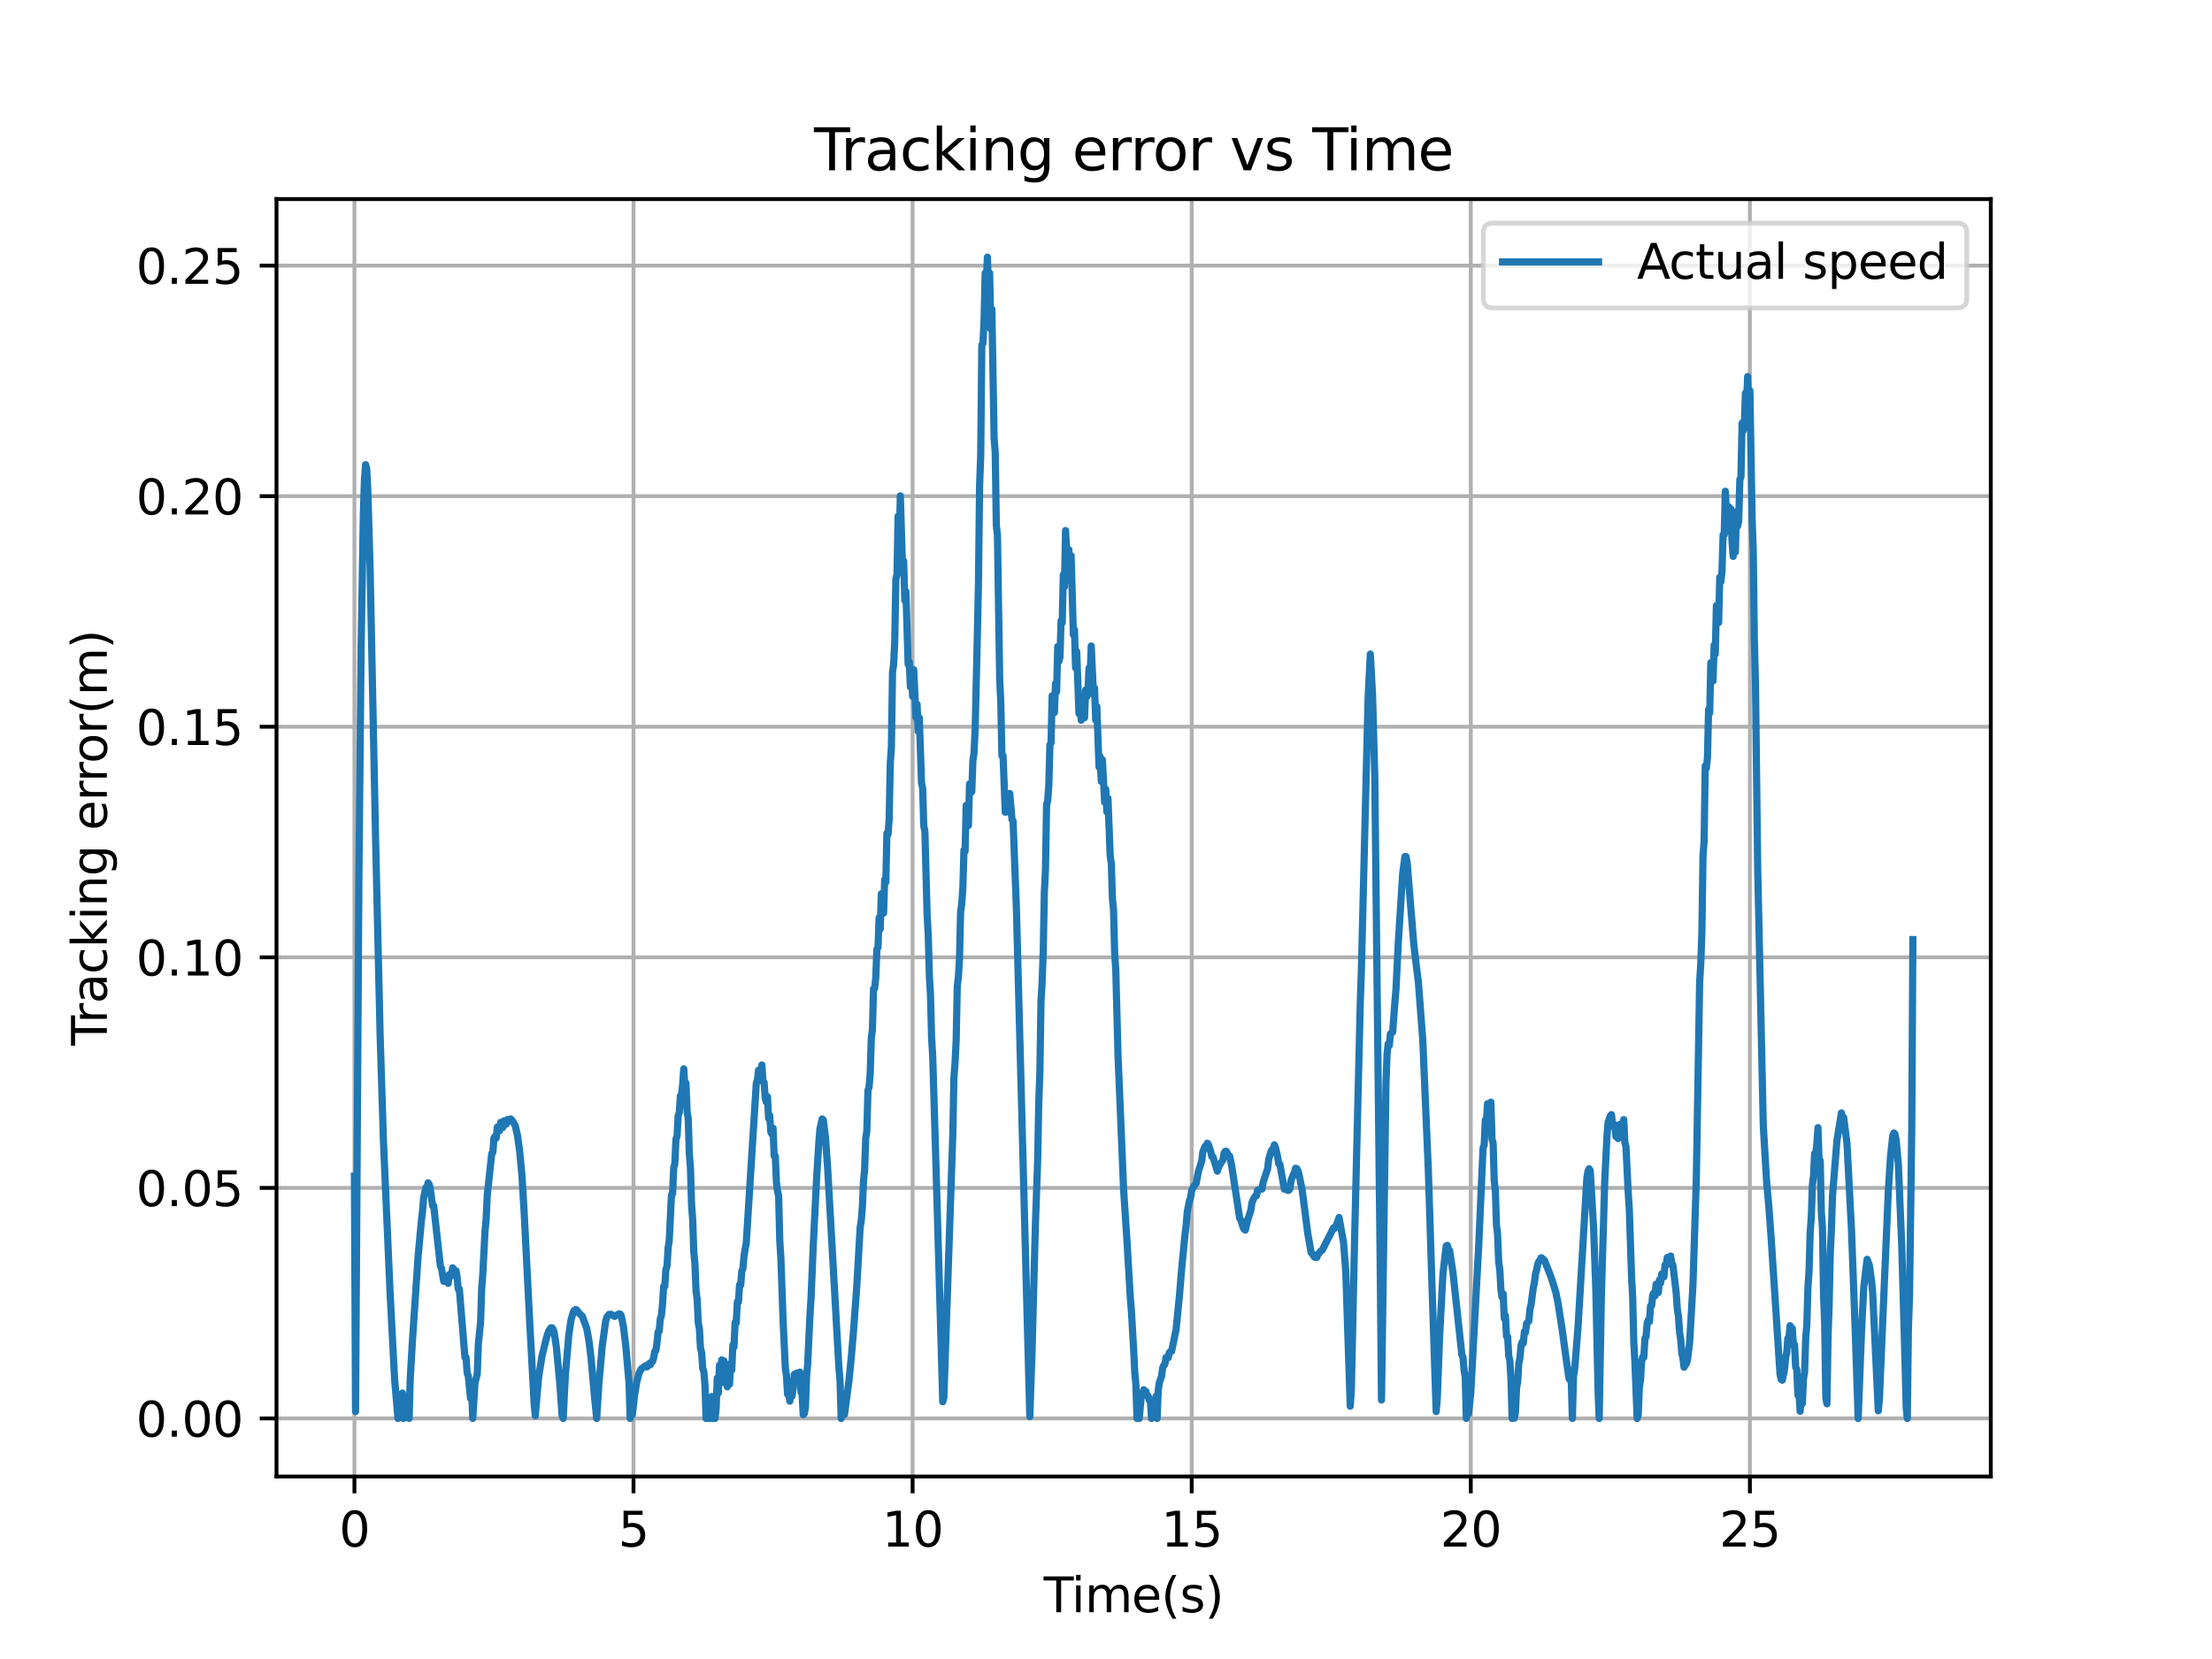 <?xml version="1.0" encoding="utf-8" standalone="no"?>
<!DOCTYPE svg PUBLIC "-//W3C//DTD SVG 1.1//EN"
  "http://www.w3.org/Graphics/SVG/1.1/DTD/svg11.dtd">
<svg xmlns:xlink="http://www.w3.org/1999/xlink" width="460.8pt" height="345.6pt" viewBox="0 0 460.8 345.6" xmlns="http://www.w3.org/2000/svg" version="1.1">
 <defs>
  <style type="text/css">*{stroke-linejoin: round; stroke-linecap: butt}</style>
 </defs>
 <g id="figure_1">
  <g id="patch_1">
   <path d="M 0 345.6 
L 460.8 345.6 
L 460.8 0 
L 0 0 
z
" style="fill: #ffffff"/>
  </g>
  <g id="axes_1">
   <g id="patch_2">
    <path d="M 57.6 307.584 
L 414.72 307.584 
L 414.72 41.472 
L 57.6 41.472 
z
" style="fill: #ffffff"/>
   </g>
   <g id="matplotlib.axis_1">
    <g id="xtick_1">
     <g id="line2d_1">
      <path d="M 73.833 307.584 
L 73.833 41.472 
" clip-path="url(#p796aac4bb0)" style="fill: none; stroke: #b0b0b0; stroke-width: 0.8; stroke-linecap: square"/>
     </g>
     <g id="line2d_2">
      <defs>
       <path id="m2dd830b7b2" d="M 0 0 
L 0 3.5 
" style="stroke: #000000; stroke-width: 0.8"/>
      </defs>
      <g>
       <use xlink:href="#m2dd830b7b2" x="73.833" y="307.584" style="stroke: #000000; stroke-width: 0.8"/>
      </g>
     </g>
     <g id="text_1">
      <!-- 0 -->
      <g transform="translate(70.651 322.182) scale(0.1 -0.1)">
       <defs>
        <path id="DejaVuSans-30" d="M 2034 4250 
Q 1547 4250 1301 3770 
Q 1056 3291 1056 2328 
Q 1056 1369 1301 889 
Q 1547 409 2034 409 
Q 2525 409 2770 889 
Q 3016 1369 3016 2328 
Q 3016 3291 2770 3770 
Q 2525 4250 2034 4250 
z
M 2034 4750 
Q 2819 4750 3233 4129 
Q 3647 3509 3647 2328 
Q 3647 1150 3233 529 
Q 2819 -91 2034 -91 
Q 1250 -91 836 529 
Q 422 1150 422 2328 
Q 422 3509 836 4129 
Q 1250 4750 2034 4750 
z
" transform="scale(0.016)"/>
       </defs>
       <use xlink:href="#DejaVuSans-30"/>
      </g>
     </g>
    </g>
    <g id="xtick_2">
     <g id="line2d_3">
      <path d="M 131.973 307.584 
L 131.973 41.472 
" clip-path="url(#p796aac4bb0)" style="fill: none; stroke: #b0b0b0; stroke-width: 0.8; stroke-linecap: square"/>
     </g>
     <g id="line2d_4">
      <g>
       <use xlink:href="#m2dd830b7b2" x="131.973" y="307.584" style="stroke: #000000; stroke-width: 0.8"/>
      </g>
     </g>
     <g id="text_2">
      <!-- 5 -->
      <g transform="translate(128.792 322.182) scale(0.1 -0.1)">
       <defs>
        <path id="DejaVuSans-35" d="M 691 4666 
L 3169 4666 
L 3169 4134 
L 1269 4134 
L 1269 2991 
Q 1406 3038 1543 3061 
Q 1681 3084 1819 3084 
Q 2600 3084 3056 2656 
Q 3513 2228 3513 1497 
Q 3513 744 3044 326 
Q 2575 -91 1722 -91 
Q 1428 -91 1123 -41 
Q 819 9 494 109 
L 494 744 
Q 775 591 1075 516 
Q 1375 441 1709 441 
Q 2250 441 2565 725 
Q 2881 1009 2881 1497 
Q 2881 1984 2565 2268 
Q 2250 2553 1709 2553 
Q 1456 2553 1204 2497 
Q 953 2441 691 2322 
L 691 4666 
z
" transform="scale(0.016)"/>
       </defs>
       <use xlink:href="#DejaVuSans-35"/>
      </g>
     </g>
    </g>
    <g id="xtick_3">
     <g id="line2d_5">
      <path d="M 190.113 307.584 
L 190.113 41.472 
" clip-path="url(#p796aac4bb0)" style="fill: none; stroke: #b0b0b0; stroke-width: 0.8; stroke-linecap: square"/>
     </g>
     <g id="line2d_6">
      <g>
       <use xlink:href="#m2dd830b7b2" x="190.113" y="307.584" style="stroke: #000000; stroke-width: 0.8"/>
      </g>
     </g>
     <g id="text_3">
      <!-- 10 -->
      <g transform="translate(183.751 322.182) scale(0.1 -0.1)">
       <defs>
        <path id="DejaVuSans-31" d="M 794 531 
L 1825 531 
L 1825 4091 
L 703 3866 
L 703 4441 
L 1819 4666 
L 2450 4666 
L 2450 531 
L 3481 531 
L 3481 0 
L 794 0 
L 794 531 
z
" transform="scale(0.016)"/>
       </defs>
       <use xlink:href="#DejaVuSans-31"/>
       <use xlink:href="#DejaVuSans-30" x="63.623"/>
      </g>
     </g>
    </g>
    <g id="xtick_4">
     <g id="line2d_7">
      <path d="M 248.253 307.584 
L 248.253 41.472 
" clip-path="url(#p796aac4bb0)" style="fill: none; stroke: #b0b0b0; stroke-width: 0.8; stroke-linecap: square"/>
     </g>
     <g id="line2d_8">
      <g>
       <use xlink:href="#m2dd830b7b2" x="248.253" y="307.584" style="stroke: #000000; stroke-width: 0.8"/>
      </g>
     </g>
     <g id="text_4">
      <!-- 15 -->
      <g transform="translate(241.891 322.182) scale(0.1 -0.1)">
       <use xlink:href="#DejaVuSans-31"/>
       <use xlink:href="#DejaVuSans-35" x="63.623"/>
      </g>
     </g>
    </g>
    <g id="xtick_5">
     <g id="line2d_9">
      <path d="M 306.393 307.584 
L 306.393 41.472 
" clip-path="url(#p796aac4bb0)" style="fill: none; stroke: #b0b0b0; stroke-width: 0.8; stroke-linecap: square"/>
     </g>
     <g id="line2d_10">
      <g>
       <use xlink:href="#m2dd830b7b2" x="306.393" y="307.584" style="stroke: #000000; stroke-width: 0.8"/>
      </g>
     </g>
     <g id="text_5">
      <!-- 20 -->
      <g transform="translate(300.031 322.182) scale(0.1 -0.1)">
       <defs>
        <path id="DejaVuSans-32" d="M 1228 531 
L 3431 531 
L 3431 0 
L 469 0 
L 469 531 
Q 828 903 1448 1529 
Q 2069 2156 2228 2338 
Q 2531 2678 2651 2914 
Q 2772 3150 2772 3378 
Q 2772 3750 2511 3984 
Q 2250 4219 1831 4219 
Q 1534 4219 1204 4116 
Q 875 4013 500 3803 
L 500 4441 
Q 881 4594 1212 4672 
Q 1544 4750 1819 4750 
Q 2544 4750 2975 4387 
Q 3406 4025 3406 3419 
Q 3406 3131 3298 2873 
Q 3191 2616 2906 2266 
Q 2828 2175 2409 1742 
Q 1991 1309 1228 531 
z
" transform="scale(0.016)"/>
       </defs>
       <use xlink:href="#DejaVuSans-32"/>
       <use xlink:href="#DejaVuSans-30" x="63.623"/>
      </g>
     </g>
    </g>
    <g id="xtick_6">
     <g id="line2d_11">
      <path d="M 364.533 307.584 
L 364.533 41.472 
" clip-path="url(#p796aac4bb0)" style="fill: none; stroke: #b0b0b0; stroke-width: 0.8; stroke-linecap: square"/>
     </g>
     <g id="line2d_12">
      <g>
       <use xlink:href="#m2dd830b7b2" x="364.533" y="307.584" style="stroke: #000000; stroke-width: 0.8"/>
      </g>
     </g>
     <g id="text_6">
      <!-- 25 -->
      <g transform="translate(358.171 322.182) scale(0.1 -0.1)">
       <use xlink:href="#DejaVuSans-32"/>
       <use xlink:href="#DejaVuSans-35" x="63.623"/>
      </g>
     </g>
    </g>
    <g id="text_7">
     <!-- Time(s) -->
     <g transform="translate(217.42 335.861) scale(0.1 -0.1)">
      <defs>
       <path id="DejaVuSans-54" d="M -19 4666 
L 3928 4666 
L 3928 4134 
L 2272 4134 
L 2272 0 
L 1638 0 
L 1638 4134 
L -19 4134 
L -19 4666 
z
" transform="scale(0.016)"/>
       <path id="DejaVuSans-69" d="M 603 3500 
L 1178 3500 
L 1178 0 
L 603 0 
L 603 3500 
z
M 603 4863 
L 1178 4863 
L 1178 4134 
L 603 4134 
L 603 4863 
z
" transform="scale(0.016)"/>
       <path id="DejaVuSans-6d" d="M 3328 2828 
Q 3544 3216 3844 3400 
Q 4144 3584 4550 3584 
Q 5097 3584 5394 3201 
Q 5691 2819 5691 2113 
L 5691 0 
L 5113 0 
L 5113 2094 
Q 5113 2597 4934 2840 
Q 4756 3084 4391 3084 
Q 3944 3084 3684 2787 
Q 3425 2491 3425 1978 
L 3425 0 
L 2847 0 
L 2847 2094 
Q 2847 2600 2669 2842 
Q 2491 3084 2119 3084 
Q 1678 3084 1418 2786 
Q 1159 2488 1159 1978 
L 1159 0 
L 581 0 
L 581 3500 
L 1159 3500 
L 1159 2956 
Q 1356 3278 1631 3431 
Q 1906 3584 2284 3584 
Q 2666 3584 2933 3390 
Q 3200 3197 3328 2828 
z
" transform="scale(0.016)"/>
       <path id="DejaVuSans-65" d="M 3597 1894 
L 3597 1613 
L 953 1613 
Q 991 1019 1311 708 
Q 1631 397 2203 397 
Q 2534 397 2845 478 
Q 3156 559 3463 722 
L 3463 178 
Q 3153 47 2828 -22 
Q 2503 -91 2169 -91 
Q 1331 -91 842 396 
Q 353 884 353 1716 
Q 353 2575 817 3079 
Q 1281 3584 2069 3584 
Q 2775 3584 3186 3129 
Q 3597 2675 3597 1894 
z
M 3022 2063 
Q 3016 2534 2758 2815 
Q 2500 3097 2075 3097 
Q 1594 3097 1305 2825 
Q 1016 2553 972 2059 
L 3022 2063 
z
" transform="scale(0.016)"/>
       <path id="DejaVuSans-28" d="M 1984 4856 
Q 1566 4138 1362 3434 
Q 1159 2731 1159 2009 
Q 1159 1288 1364 580 
Q 1569 -128 1984 -844 
L 1484 -844 
Q 1016 -109 783 600 
Q 550 1309 550 2009 
Q 550 2706 781 3412 
Q 1013 4119 1484 4856 
L 1984 4856 
z
" transform="scale(0.016)"/>
       <path id="DejaVuSans-73" d="M 2834 3397 
L 2834 2853 
Q 2591 2978 2328 3040 
Q 2066 3103 1784 3103 
Q 1356 3103 1142 2972 
Q 928 2841 928 2578 
Q 928 2378 1081 2264 
Q 1234 2150 1697 2047 
L 1894 2003 
Q 2506 1872 2764 1633 
Q 3022 1394 3022 966 
Q 3022 478 2636 193 
Q 2250 -91 1575 -91 
Q 1294 -91 989 -36 
Q 684 19 347 128 
L 347 722 
Q 666 556 975 473 
Q 1284 391 1588 391 
Q 1994 391 2212 530 
Q 2431 669 2431 922 
Q 2431 1156 2273 1281 
Q 2116 1406 1581 1522 
L 1381 1569 
Q 847 1681 609 1914 
Q 372 2147 372 2553 
Q 372 3047 722 3315 
Q 1072 3584 1716 3584 
Q 2034 3584 2315 3537 
Q 2597 3491 2834 3397 
z
" transform="scale(0.016)"/>
       <path id="DejaVuSans-29" d="M 513 4856 
L 1013 4856 
Q 1481 4119 1714 3412 
Q 1947 2706 1947 2009 
Q 1947 1309 1714 600 
Q 1481 -109 1013 -844 
L 513 -844 
Q 928 -128 1133 580 
Q 1338 1288 1338 2009 
Q 1338 2731 1133 3434 
Q 928 4138 513 4856 
z
" transform="scale(0.016)"/>
      </defs>
      <use xlink:href="#DejaVuSans-54"/>
      <use xlink:href="#DejaVuSans-69" x="57.959"/>
      <use xlink:href="#DejaVuSans-6d" x="85.742"/>
      <use xlink:href="#DejaVuSans-65" x="183.154"/>
      <use xlink:href="#DejaVuSans-28" x="244.678"/>
      <use xlink:href="#DejaVuSans-73" x="283.691"/>
      <use xlink:href="#DejaVuSans-29" x="335.791"/>
     </g>
    </g>
   </g>
   <g id="matplotlib.axis_2">
    <g id="ytick_1">
     <g id="line2d_13">
      <path d="M 57.6 295.488 
L 414.72 295.488 
" clip-path="url(#p796aac4bb0)" style="fill: none; stroke: #b0b0b0; stroke-width: 0.8; stroke-linecap: square"/>
     </g>
     <g id="line2d_14">
      <defs>
       <path id="ma60b9a1335" d="M 0 0 
L -3.5 0 
" style="stroke: #000000; stroke-width: 0.8"/>
      </defs>
      <g>
       <use xlink:href="#ma60b9a1335" x="57.6" y="295.488" style="stroke: #000000; stroke-width: 0.8"/>
      </g>
     </g>
     <g id="text_8">
      <!-- 0.00 -->
      <g transform="translate(28.334 299.287) scale(0.1 -0.1)">
       <defs>
        <path id="DejaVuSans-2e" d="M 684 794 
L 1344 794 
L 1344 0 
L 684 0 
L 684 794 
z
" transform="scale(0.016)"/>
       </defs>
       <use xlink:href="#DejaVuSans-30"/>
       <use xlink:href="#DejaVuSans-2e" x="63.623"/>
       <use xlink:href="#DejaVuSans-30" x="95.41"/>
       <use xlink:href="#DejaVuSans-30" x="159.033"/>
      </g>
     </g>
    </g>
    <g id="ytick_2">
     <g id="line2d_15">
      <path d="M 57.6 247.457 
L 414.72 247.457 
" clip-path="url(#p796aac4bb0)" style="fill: none; stroke: #b0b0b0; stroke-width: 0.8; stroke-linecap: square"/>
     </g>
     <g id="line2d_16">
      <g>
       <use xlink:href="#ma60b9a1335" x="57.6" y="247.457" style="stroke: #000000; stroke-width: 0.8"/>
      </g>
     </g>
     <g id="text_9">
      <!-- 0.05 -->
      <g transform="translate(28.334 251.256) scale(0.1 -0.1)">
       <use xlink:href="#DejaVuSans-30"/>
       <use xlink:href="#DejaVuSans-2e" x="63.623"/>
       <use xlink:href="#DejaVuSans-30" x="95.41"/>
       <use xlink:href="#DejaVuSans-35" x="159.033"/>
      </g>
     </g>
    </g>
    <g id="ytick_3">
     <g id="line2d_17">
      <path d="M 57.6 199.426 
L 414.72 199.426 
" clip-path="url(#p796aac4bb0)" style="fill: none; stroke: #b0b0b0; stroke-width: 0.8; stroke-linecap: square"/>
     </g>
     <g id="line2d_18">
      <g>
       <use xlink:href="#ma60b9a1335" x="57.6" y="199.426" style="stroke: #000000; stroke-width: 0.8"/>
      </g>
     </g>
     <g id="text_10">
      <!-- 0.10 -->
      <g transform="translate(28.334 203.225) scale(0.1 -0.1)">
       <use xlink:href="#DejaVuSans-30"/>
       <use xlink:href="#DejaVuSans-2e" x="63.623"/>
       <use xlink:href="#DejaVuSans-31" x="95.41"/>
       <use xlink:href="#DejaVuSans-30" x="159.033"/>
      </g>
     </g>
    </g>
    <g id="ytick_4">
     <g id="line2d_19">
      <path d="M 57.6 151.395 
L 414.72 151.395 
" clip-path="url(#p796aac4bb0)" style="fill: none; stroke: #b0b0b0; stroke-width: 0.8; stroke-linecap: square"/>
     </g>
     <g id="line2d_20">
      <g>
       <use xlink:href="#ma60b9a1335" x="57.6" y="151.395" style="stroke: #000000; stroke-width: 0.8"/>
      </g>
     </g>
     <g id="text_11">
      <!-- 0.15 -->
      <g transform="translate(28.334 155.194) scale(0.1 -0.1)">
       <use xlink:href="#DejaVuSans-30"/>
       <use xlink:href="#DejaVuSans-2e" x="63.623"/>
       <use xlink:href="#DejaVuSans-31" x="95.41"/>
       <use xlink:href="#DejaVuSans-35" x="159.033"/>
      </g>
     </g>
    </g>
    <g id="ytick_5">
     <g id="line2d_21">
      <path d="M 57.6 103.364 
L 414.72 103.364 
" clip-path="url(#p796aac4bb0)" style="fill: none; stroke: #b0b0b0; stroke-width: 0.8; stroke-linecap: square"/>
     </g>
     <g id="line2d_22">
      <g>
       <use xlink:href="#ma60b9a1335" x="57.6" y="103.364" style="stroke: #000000; stroke-width: 0.8"/>
      </g>
     </g>
     <g id="text_12">
      <!-- 0.20 -->
      <g transform="translate(28.334 107.163) scale(0.1 -0.1)">
       <use xlink:href="#DejaVuSans-30"/>
       <use xlink:href="#DejaVuSans-2e" x="63.623"/>
       <use xlink:href="#DejaVuSans-32" x="95.41"/>
       <use xlink:href="#DejaVuSans-30" x="159.033"/>
      </g>
     </g>
    </g>
    <g id="ytick_6">
     <g id="line2d_23">
      <path d="M 57.6 55.333 
L 414.72 55.333 
" clip-path="url(#p796aac4bb0)" style="fill: none; stroke: #b0b0b0; stroke-width: 0.8; stroke-linecap: square"/>
     </g>
     <g id="line2d_24">
      <g>
       <use xlink:href="#ma60b9a1335" x="57.6" y="55.333" style="stroke: #000000; stroke-width: 0.8"/>
      </g>
     </g>
     <g id="text_13">
      <!-- 0.25 -->
      <g transform="translate(28.334 59.132) scale(0.1 -0.1)">
       <use xlink:href="#DejaVuSans-30"/>
       <use xlink:href="#DejaVuSans-2e" x="63.623"/>
       <use xlink:href="#DejaVuSans-32" x="95.41"/>
       <use xlink:href="#DejaVuSans-35" x="159.033"/>
      </g>
     </g>
    </g>
    <g id="text_14">
     <!-- Tracking error(m) -->
     <g transform="translate(22.255 217.804) rotate(-90) scale(0.1 -0.1)">
      <defs>
       <path id="DejaVuSans-72" d="M 2631 2963 
Q 2534 3019 2420 3045 
Q 2306 3072 2169 3072 
Q 1681 3072 1420 2755 
Q 1159 2438 1159 1844 
L 1159 0 
L 581 0 
L 581 3500 
L 1159 3500 
L 1159 2956 
Q 1341 3275 1631 3429 
Q 1922 3584 2338 3584 
Q 2397 3584 2469 3576 
Q 2541 3569 2628 3553 
L 2631 2963 
z
" transform="scale(0.016)"/>
       <path id="DejaVuSans-61" d="M 2194 1759 
Q 1497 1759 1228 1600 
Q 959 1441 959 1056 
Q 959 750 1161 570 
Q 1363 391 1709 391 
Q 2188 391 2477 730 
Q 2766 1069 2766 1631 
L 2766 1759 
L 2194 1759 
z
M 3341 1997 
L 3341 0 
L 2766 0 
L 2766 531 
Q 2569 213 2275 61 
Q 1981 -91 1556 -91 
Q 1019 -91 701 211 
Q 384 513 384 1019 
Q 384 1609 779 1909 
Q 1175 2209 1959 2209 
L 2766 2209 
L 2766 2266 
Q 2766 2663 2505 2880 
Q 2244 3097 1772 3097 
Q 1472 3097 1187 3025 
Q 903 2953 641 2809 
L 641 3341 
Q 956 3463 1253 3523 
Q 1550 3584 1831 3584 
Q 2591 3584 2966 3190 
Q 3341 2797 3341 1997 
z
" transform="scale(0.016)"/>
       <path id="DejaVuSans-63" d="M 3122 3366 
L 3122 2828 
Q 2878 2963 2633 3030 
Q 2388 3097 2138 3097 
Q 1578 3097 1268 2742 
Q 959 2388 959 1747 
Q 959 1106 1268 751 
Q 1578 397 2138 397 
Q 2388 397 2633 464 
Q 2878 531 3122 666 
L 3122 134 
Q 2881 22 2623 -34 
Q 2366 -91 2075 -91 
Q 1284 -91 818 406 
Q 353 903 353 1747 
Q 353 2603 823 3093 
Q 1294 3584 2113 3584 
Q 2378 3584 2631 3529 
Q 2884 3475 3122 3366 
z
" transform="scale(0.016)"/>
       <path id="DejaVuSans-6b" d="M 581 4863 
L 1159 4863 
L 1159 1991 
L 2875 3500 
L 3609 3500 
L 1753 1863 
L 3688 0 
L 2938 0 
L 1159 1709 
L 1159 0 
L 581 0 
L 581 4863 
z
" transform="scale(0.016)"/>
       <path id="DejaVuSans-6e" d="M 3513 2113 
L 3513 0 
L 2938 0 
L 2938 2094 
Q 2938 2591 2744 2837 
Q 2550 3084 2163 3084 
Q 1697 3084 1428 2787 
Q 1159 2491 1159 1978 
L 1159 0 
L 581 0 
L 581 3500 
L 1159 3500 
L 1159 2956 
Q 1366 3272 1645 3428 
Q 1925 3584 2291 3584 
Q 2894 3584 3203 3211 
Q 3513 2838 3513 2113 
z
" transform="scale(0.016)"/>
       <path id="DejaVuSans-67" d="M 2906 1791 
Q 2906 2416 2648 2759 
Q 2391 3103 1925 3103 
Q 1463 3103 1205 2759 
Q 947 2416 947 1791 
Q 947 1169 1205 825 
Q 1463 481 1925 481 
Q 2391 481 2648 825 
Q 2906 1169 2906 1791 
z
M 3481 434 
Q 3481 -459 3084 -895 
Q 2688 -1331 1869 -1331 
Q 1566 -1331 1297 -1286 
Q 1028 -1241 775 -1147 
L 775 -588 
Q 1028 -725 1275 -790 
Q 1522 -856 1778 -856 
Q 2344 -856 2625 -561 
Q 2906 -266 2906 331 
L 2906 616 
Q 2728 306 2450 153 
Q 2172 0 1784 0 
Q 1141 0 747 490 
Q 353 981 353 1791 
Q 353 2603 747 3093 
Q 1141 3584 1784 3584 
Q 2172 3584 2450 3431 
Q 2728 3278 2906 2969 
L 2906 3500 
L 3481 3500 
L 3481 434 
z
" transform="scale(0.016)"/>
       <path id="DejaVuSans-20" transform="scale(0.016)"/>
       <path id="DejaVuSans-6f" d="M 1959 3097 
Q 1497 3097 1228 2736 
Q 959 2375 959 1747 
Q 959 1119 1226 758 
Q 1494 397 1959 397 
Q 2419 397 2687 759 
Q 2956 1122 2956 1747 
Q 2956 2369 2687 2733 
Q 2419 3097 1959 3097 
z
M 1959 3584 
Q 2709 3584 3137 3096 
Q 3566 2609 3566 1747 
Q 3566 888 3137 398 
Q 2709 -91 1959 -91 
Q 1206 -91 779 398 
Q 353 888 353 1747 
Q 353 2609 779 3096 
Q 1206 3584 1959 3584 
z
" transform="scale(0.016)"/>
      </defs>
      <use xlink:href="#DejaVuSans-54"/>
      <use xlink:href="#DejaVuSans-72" x="46.334"/>
      <use xlink:href="#DejaVuSans-61" x="87.447"/>
      <use xlink:href="#DejaVuSans-63" x="148.727"/>
      <use xlink:href="#DejaVuSans-6b" x="203.707"/>
      <use xlink:href="#DejaVuSans-69" x="261.617"/>
      <use xlink:href="#DejaVuSans-6e" x="289.4"/>
      <use xlink:href="#DejaVuSans-67" x="352.779"/>
      <use xlink:href="#DejaVuSans-20" x="416.256"/>
      <use xlink:href="#DejaVuSans-65" x="448.043"/>
      <use xlink:href="#DejaVuSans-72" x="509.566"/>
      <use xlink:href="#DejaVuSans-72" x="548.93"/>
      <use xlink:href="#DejaVuSans-6f" x="587.793"/>
      <use xlink:href="#DejaVuSans-72" x="648.975"/>
      <use xlink:href="#DejaVuSans-28" x="690.088"/>
      <use xlink:href="#DejaVuSans-6d" x="729.102"/>
      <use xlink:href="#DejaVuSans-29" x="826.514"/>
     </g>
    </g>
   </g>
   <g id="line2d_25">
    <path d="M 73.833 245.027 
L 74.065 294.056 
L 74.065 294.056 
L 74.763 182.877 
L 74.763 182.877 
L 75.228 134.704 
L 75.228 134.704 
L 75.693 107.012 
L 75.693 107.012 
L 75.926 99.809 
L 75.926 99.809 
L 76.158 96.798 
L 76.158 96.798 
L 76.391 97.687 
L 76.391 97.687 
L 76.623 102.136 
L 76.623 102.136 
L 77.089 117.958 
L 77.089 117.958 
L 78.251 175.252 
L 78.251 175.252 
L 79.182 215.415 
L 79.182 215.415 
L 79.879 237.74 
L 79.879 237.74 
L 81.275 269.611 
L 81.275 269.611 
L 82.205 287.342 
L 82.205 287.342 
L 82.903 295.488 
L 82.903 295.488 
L 83.368 290.788 
L 83.368 290.788 
L 83.6 290.675 
L 83.6 290.675 
L 83.833 290.198 
L 83.833 290.198 
L 84.065 295.488 
L 84.065 295.488 
L 84.298 290.873 
L 84.298 290.873 
L 84.531 292.051 
L 84.531 292.051 
L 84.763 295.186 
L 84.763 295.186 
L 84.996 293.157 
L 84.996 293.157 
L 85.228 295.488 
L 85.228 295.488 
L 85.461 287.143 
L 85.461 287.143 
L 85.926 279.197 
L 85.926 279.197 
L 87.089 261.826 
L 87.089 261.826 
L 87.786 254.272 
L 87.786 254.272 
L 88.019 252.367 
L 88.019 252.367 
L 88.251 249.463 
L 88.251 249.463 
L 88.717 247.416 
L 88.717 247.416 
L 88.949 247.366 
L 88.949 247.366 
L 89.182 246.402 
L 89.182 246.402 
L 89.414 246.752 
L 89.414 246.752 
L 89.647 247.658 
L 89.647 247.658 
L 90.112 251.175 
L 90.112 251.175 
L 90.345 251.204 
L 90.345 251.204 
L 91.74 263.793 
L 91.74 263.793 
L 91.972 264.231 
L 91.972 264.231 
L 92.438 266.921 
L 92.438 266.921 
L 92.67 266.535 
L 92.67 266.535 
L 93.135 266.939 
L 93.135 266.939 
L 93.368 267.351 
L 93.368 267.351 
L 93.6 265.499 
L 93.6 265.499 
L 93.833 265.406 
L 93.833 265.406 
L 94.065 265.759 
L 94.298 264.12 
L 94.298 264.12 
L 94.531 264.47 
L 94.531 264.47 
L 94.763 265.572 
L 94.763 265.572 
L 94.996 264.721 
L 94.996 264.721 
L 95.228 266.138 
L 95.228 266.138 
L 95.461 268.485 
L 95.461 268.485 
L 95.693 268.541 
L 95.693 268.541 
L 96.856 282.774 
L 96.856 282.774 
L 97.089 282.777 
L 97.089 282.777 
L 97.321 286.067 
L 97.321 286.067 
L 97.554 286.642 
L 97.554 286.642 
L 98.019 291.305 
L 98.019 291.305 
L 98.252 289.999 
L 98.252 289.999 
L 98.484 295.488 
L 98.484 295.488 
L 98.949 288.082 
L 98.949 288.082 
L 99.414 286.266 
L 99.414 286.266 
L 99.647 279.993 
L 99.647 279.993 
L 100.112 275.447 
L 100.112 275.447 
L 100.345 268.381 
L 100.345 268.381 
L 100.577 265.444 
L 100.577 265.444 
L 101.042 256.399 
L 101.042 256.399 
L 101.275 253.982 
L 101.275 253.982 
L 101.507 248.926 
L 101.507 248.926 
L 102.438 240.32 
L 102.438 240.32 
L 102.67 240.039 
L 102.67 240.039 
L 102.903 237.036 
L 102.903 237.036 
L 103.135 236.735 
L 103.135 236.735 
L 103.368 237.077 
L 103.368 237.077 
L 103.6 234.782 
L 103.6 234.782 
L 103.833 234.948 
L 103.833 234.948 
L 104.066 235.558 
L 104.066 235.558 
L 104.298 233.816 
L 104.298 233.816 
L 104.763 234.847 
L 104.763 234.847 
L 104.996 233.487 
L 104.996 233.487 
L 105.461 234.186 
L 105.461 234.186 
L 105.694 233.221 
L 105.694 233.221 
L 105.926 233.324 
L 105.926 233.324 
L 106.159 233.564 
L 106.159 233.564 
L 106.391 233.086 
L 106.391 233.086 
L 106.856 233.635 
L 106.856 233.635 
L 107.321 234.467 
L 107.321 234.467 
L 107.787 236.451 
L 107.787 236.451 
L 108.252 239.808 
L 108.252 239.808 
L 108.717 244.705 
L 108.717 244.705 
L 109.182 252.395 
L 109.182 252.395 
L 110.345 275.338 
L 110.345 275.338 
L 111.275 292.518 
L 111.275 292.518 
L 111.508 294.939 
L 111.508 294.939 
L 112.205 286.889 
L 112.205 286.889 
L 112.903 282.522 
L 112.903 282.522 
L 113.833 278.708 
L 113.833 278.708 
L 114.298 277.286 
L 114.298 277.286 
L 114.763 276.609 
L 114.763 276.609 
L 114.996 276.595 
L 114.996 276.595 
L 115.229 276.912 
L 115.229 276.912 
L 115.461 277.637 
L 115.461 277.637 
L 115.926 280.821 
L 115.926 280.821 
L 116.624 288.3 
L 116.624 288.3 
L 117.089 294.83 
L 117.089 294.83 
L 117.322 295.488 
L 117.322 295.488 
L 117.787 286.243 
L 117.787 286.243 
L 118.484 278.171 
L 118.484 278.171 
L 118.949 275.001 
L 118.949 275.001 
L 119.415 273.326 
L 119.415 273.326 
L 119.647 272.953 
L 119.647 272.953 
L 119.88 272.821 
L 119.88 272.821 
L 120.112 272.862 
L 120.112 272.862 
L 120.81 273.774 
L 120.81 273.774 
L 121.275 274.131 
L 121.275 274.131 
L 122.205 276.655 
L 122.205 276.655 
L 122.67 279.17 
L 122.67 279.17 
L 123.136 283 
L 123.136 283 
L 123.833 290.789 
L 123.833 290.789 
L 124.298 295.488 
L 124.298 295.488 
L 124.763 288.25 
L 124.763 288.25 
L 125.461 280.367 
L 125.461 280.367 
L 126.159 275.287 
L 126.159 275.287 
L 126.391 274.425 
L 126.391 274.425 
L 126.857 273.812 
L 126.857 273.812 
L 127.322 273.793 
L 127.322 273.793 
L 128.019 274.234 
L 128.019 274.234 
L 128.484 273.966 
L 128.484 273.966 
L 128.95 273.708 
L 128.95 273.708 
L 129.182 273.75 
L 129.415 274.066 
L 129.415 274.066 
L 129.88 276.425 
L 129.88 276.425 
L 130.345 280.224 
L 130.345 280.224 
L 131.043 288.166 
L 131.043 288.166 
L 131.275 295.488 
L 131.275 295.488 
L 131.508 293.705 
L 131.508 293.705 
L 131.74 294.684 
L 131.74 294.684 
L 132.205 290.524 
L 132.205 290.524 
L 132.671 287.76 
L 132.671 287.76 
L 133.136 286.047 
L 133.136 286.047 
L 133.601 285.148 
L 133.601 285.148 
L 134.531 284.484 
L 134.531 284.484 
L 134.764 284.749 
L 134.764 284.749 
L 134.996 284.536 
L 134.996 284.536 
L 135.229 284.059 
L 135.229 284.059 
L 135.461 284.312 
L 135.461 284.312 
L 135.694 283.736 
L 135.694 283.736 
L 135.926 283.647 
L 135.926 283.647 
L 136.159 282.883 
L 136.159 282.883 
L 136.392 281.539 
L 136.392 281.539 
L 136.624 281.359 
L 136.624 281.359 
L 136.857 279.854 
L 136.857 279.854 
L 137.089 277.458 
L 137.089 277.458 
L 137.322 277.312 
L 137.322 277.312 
L 137.554 274.721 
L 137.554 274.721 
L 137.787 274.043 
L 137.787 274.043 
L 138.019 271.605 
L 138.019 271.605 
L 138.252 267.962 
L 138.252 267.962 
L 138.485 267.983 
L 138.485 267.983 
L 138.717 264.418 
L 138.717 264.418 
L 138.95 263.782 
L 138.95 263.782 
L 139.182 259.938 
L 139.182 259.938 
L 139.415 258.436 
L 139.415 258.436 
L 139.88 248.899 
L 139.88 248.899 
L 140.112 248.663 
L 140.112 248.663 
L 140.345 243.265 
L 140.345 243.265 
L 140.578 242.419 
L 140.578 242.419 
L 140.81 237.372 
L 140.81 237.372 
L 141.043 236.631 
L 141.043 236.631 
L 141.275 232.439 
L 141.275 232.439 
L 141.508 231.797 
L 141.508 231.797 
L 141.74 228.292 
L 141.74 228.292 
L 141.973 228.065 
L 141.973 228.065 
L 142.206 226.009 
L 142.206 226.009 
L 142.438 222.666 
L 142.438 222.666 
L 142.671 226.496 
L 142.671 226.496 
L 142.903 225.659 
L 142.903 225.659 
L 143.136 231.577 
L 143.136 231.577 
L 143.368 233.039 
L 143.368 233.039 
L 143.601 240.371 
L 143.601 240.371 
L 143.833 243.3 
L 143.833 243.3 
L 144.066 251.007 
L 144.066 251.007 
L 144.299 254.033 
L 144.299 254.033 
L 144.531 260.878 
L 144.531 260.878 
L 144.764 263.177 
L 144.764 263.177 
L 144.996 268.904 
L 144.996 268.904 
L 145.229 270.599 
L 145.229 270.599 
L 145.461 275.529 
L 145.461 275.529 
L 145.694 276.802 
L 145.694 276.802 
L 145.927 280.883 
L 145.927 280.883 
L 146.159 281.762 
L 146.159 281.762 
L 146.392 285.115 
L 146.392 285.115 
L 146.624 285.736 
L 146.624 285.736 
L 146.857 288.475 
L 146.857 288.475 
L 147.089 295.488 
L 147.089 295.488 
L 147.322 291.135 
L 147.322 291.135 
L 147.554 295.488 
L 147.554 295.488 
L 147.787 293.27 
L 147.787 293.27 
L 148.02 295.488 
L 148.02 295.488 
L 148.252 290.919 
L 148.252 290.919 
L 148.485 295.488 
L 148.485 295.488 
L 148.717 294.081 
L 148.717 294.081 
L 148.95 295.488 
L 148.95 295.488 
L 149.182 293.486 
L 149.182 293.486 
L 149.415 287.09 
L 149.415 287.09 
L 149.647 290.197 
L 149.647 290.197 
L 149.88 284.379 
L 149.88 284.379 
L 150.113 288.069 
L 150.113 288.069 
L 150.345 283.292 
L 150.345 283.292 
L 150.578 287.355 
L 150.578 287.355 
L 150.81 283.506 
L 150.81 283.506 
L 151.043 288.097 
L 151.043 288.097 
L 151.275 284.836 
L 151.275 284.836 
L 151.508 288.909 
L 151.508 288.909 
L 151.741 285.339 
L 151.741 285.339 
L 151.973 288.341 
L 151.973 288.341 
L 152.206 284.018 
L 152.206 284.018 
L 152.438 285.431 
L 152.438 285.431 
L 152.671 280.163 
L 152.671 280.163 
L 152.903 280.62 
L 152.903 280.62 
L 153.136 275.521 
L 153.136 275.521 
L 153.368 275.589 
L 153.368 275.589 
L 153.601 271.175 
L 153.601 271.175 
L 153.834 271.23 
L 153.834 271.23 
L 154.066 267.663 
L 154.066 267.663 
L 154.299 267.718 
L 154.299 267.718 
L 154.531 264.795 
L 154.531 264.795 
L 154.764 264.256 
L 154.764 264.256 
L 154.996 261.55 
L 154.996 261.55 
L 155.461 258.915 
L 155.461 258.915 
L 157.555 225.629 
L 157.555 225.629 
L 157.787 224.973 
L 157.787 224.973 
L 158.02 222.939 
L 158.02 222.939 
L 158.252 223.603 
L 158.252 223.603 
L 158.485 223.238 
L 158.717 221.853 
L 158.717 221.853 
L 158.95 225.384 
L 158.95 225.384 
L 159.182 225.509 
L 159.415 228.836 
L 159.415 228.836 
L 159.648 229.58 
L 159.648 229.58 
L 159.88 228.451 
L 160.113 233.004 
L 160.113 233.004 
L 160.345 232.372 
L 160.345 232.372 
L 160.578 235.838 
L 160.578 235.838 
L 160.81 236.246 
L 160.81 236.246 
L 161.043 235.029 
L 161.043 235.029 
L 161.275 240.812 
L 161.275 240.812 
L 161.508 240.827 
L 161.508 240.827 
L 161.741 246.235 
L 161.741 246.235 
L 161.973 248.183 
L 161.973 248.183 
L 162.206 249.088 
L 162.206 249.088 
L 162.438 258.396 
L 162.438 258.396 
L 162.671 262.095 
L 162.671 262.095 
L 163.136 275.221 
L 163.136 275.221 
L 163.601 284.997 
L 163.601 284.997 
L 163.834 286.54 
L 163.834 286.54 
L 164.066 290.473 
L 164.066 290.473 
L 164.299 290.147 
L 164.299 290.147 
L 164.531 291.894 
L 164.531 291.894 
L 164.764 290.515 
L 164.764 290.515 
L 164.996 290.839 
L 164.996 290.839 
L 165.229 289.177 
L 165.229 289.177 
L 165.462 286.31 
L 165.462 286.31 
L 165.694 287.913 
L 165.694 287.913 
L 165.927 286.042 
L 165.927 286.042 
L 166.159 287.666 
L 166.159 287.666 
L 166.392 287.132 
L 166.392 287.132 
L 166.624 285.831 
L 166.624 285.831 
L 166.857 290.027 
L 166.857 290.027 
L 167.09 290.292 
L 167.09 290.292 
L 167.322 294.713 
L 167.322 294.713 
L 167.555 294.471 
L 167.555 294.471 
L 167.787 293.179 
L 167.787 293.179 
L 168.02 286.912 
L 168.02 286.912 
L 168.252 284.143 
L 168.252 284.143 
L 168.717 274.267 
L 168.717 274.267 
L 168.95 270.515 
L 168.95 270.515 
L 169.415 259.502 
L 169.415 259.502 
L 170.113 245.454 
L 170.113 245.454 
L 170.578 238.031 
L 170.578 238.031 
L 170.81 235.195 
L 170.81 235.195 
L 171.276 233.094 
L 171.276 233.094 
L 171.508 233.294 
L 171.508 233.294 
L 171.973 237.089 
L 171.973 237.089 
L 172.438 243.757 
L 172.438 243.757 
L 174.764 284.959 
L 174.764 284.959 
L 174.997 287.62 
L 174.997 287.62 
L 175.229 295.488 
L 175.229 295.488 
L 175.462 292.464 
L 175.462 292.464 
L 175.694 294.354 
L 175.694 294.354 
L 175.927 294.664 
L 175.927 294.664 
L 176.857 287.581 
L 176.857 287.581 
L 177.322 282.904 
L 177.322 282.904 
L 177.787 277.465 
L 177.787 277.465 
L 178.485 267.913 
L 178.485 267.913 
L 179.183 255.758 
L 179.183 255.758 
L 179.415 254.231 
L 179.415 254.231 
L 179.648 251.493 
L 179.648 251.493 
L 179.88 246.102 
L 179.88 246.102 
L 180.113 243.806 
L 180.113 243.806 
L 180.345 237.142 
L 180.345 237.142 
L 180.578 235.587 
L 180.578 235.587 
L 180.811 227.137 
L 180.811 227.137 
L 181.043 226.454 
L 181.043 226.454 
L 181.276 223.606 
L 181.276 223.606 
L 181.508 216.287 
L 181.508 216.287 
L 181.741 214.486 
L 181.973 205.968 
L 181.973 205.968 
L 182.206 205.874 
L 182.206 205.874 
L 182.439 203.707 
L 182.439 203.707 
L 182.671 197.765 
L 182.671 197.765 
L 182.904 197.369 
L 182.904 197.369 
L 183.136 191.195 
L 183.136 191.195 
L 183.369 193.533 
L 183.369 193.533 
L 183.601 186.193 
L 183.601 186.193 
L 183.834 189.648 
L 183.834 189.648 
L 184.066 190.217 
L 184.066 190.217 
L 184.299 183.226 
L 184.299 183.226 
L 184.532 183.776 
L 184.532 183.776 
L 184.764 173.561 
L 184.764 173.561 
L 184.997 173.796 
L 184.997 173.796 
L 185.229 170.586 
L 185.229 170.586 
L 185.462 158.999 
L 185.462 158.999 
L 185.694 155.606 
L 185.694 155.606 
L 185.927 140.086 
L 185.927 140.086 
L 186.159 138.362 
L 186.392 133.611 
L 186.392 133.611 
L 186.625 120.616 
L 186.625 120.616 
L 186.857 119.653 
L 186.857 119.653 
L 187.09 107.533 
L 187.09 107.533 
L 187.322 112.323 
L 187.322 112.323 
L 187.555 103.291 
L 187.555 103.291 
L 188.02 118.385 
L 188.02 118.385 
L 188.253 116.854 
L 188.253 116.854 
L 188.485 125.114 
L 188.485 125.114 
L 188.718 123.221 
L 188.718 123.221 
L 189.183 138.416 
L 189.183 138.416 
L 189.415 137.885 
L 189.415 137.885 
L 189.648 143.11 
L 189.648 143.11 
L 189.88 139.689 
L 189.88 139.689 
L 190.113 145.077 
L 190.113 145.077 
L 190.346 139.494 
L 190.346 139.494 
L 190.811 149.438 
L 190.811 149.438 
L 191.043 146.737 
L 191.043 146.737 
L 191.276 152.369 
L 191.276 152.369 
L 191.508 149.509 
L 191.508 149.509 
L 191.973 163.128 
L 191.973 163.128 
L 192.206 164.185 
L 192.206 164.185 
L 192.439 172.041 
L 192.439 172.041 
L 192.671 173.182 
L 192.671 173.182 
L 193.136 190.582 
L 193.136 190.582 
L 193.369 194.665 
L 193.369 194.665 
L 193.601 203.254 
L 193.601 203.254 
L 193.834 207.152 
L 193.834 207.152 
L 194.067 216.142 
L 194.067 216.142 
L 194.299 220.016 
L 194.299 220.016 
L 194.997 243.394 
L 194.997 243.394 
L 196.392 292.014 
L 196.392 292.014 
L 196.625 291.13 
L 196.625 291.13 
L 198.485 236.446 
L 198.485 236.446 
L 198.718 224.468 
L 198.718 224.468 
L 198.95 221.443 
L 198.95 221.443 
L 199.183 216.848 
L 199.183 216.848 
L 199.415 205.507 
L 199.415 205.507 
L 199.648 203.468 
L 199.648 203.468 
L 199.881 199.781 
L 199.881 199.781 
L 200.113 189.925 
L 200.113 189.925 
L 200.346 188.375 
L 200.346 188.375 
L 200.578 184.98 
L 200.578 184.98 
L 200.811 177.075 
L 200.811 177.075 
L 201.043 177.349 
L 201.043 177.349 
L 201.276 167.757 
L 201.276 167.757 
L 201.508 171.096 
L 201.508 171.096 
L 201.741 171.964 
L 201.741 171.964 
L 201.974 163.295 
L 201.974 163.295 
L 202.206 165.163 
L 202.206 165.163 
L 202.439 164.917 
L 202.671 158.494 
L 202.671 158.494 
L 202.904 156.859 
L 202.904 156.859 
L 203.136 152.089 
L 203.136 152.089 
L 203.602 132.295 
L 203.602 132.295 
L 203.834 121.427 
L 203.834 121.427 
L 204.067 101.198 
L 204.067 101.198 
L 204.299 94.844 
L 204.532 71.856 
L 204.532 71.856 
L 204.764 71.526 
L 204.764 71.526 
L 204.997 66.853 
L 204.997 66.853 
L 205.229 56.867 
L 205.229 56.867 
L 205.462 59.277 
L 205.462 59.277 
L 205.695 53.568 
L 205.695 53.568 
L 205.927 61.065 
L 205.927 61.065 
L 206.16 56.872 
L 206.16 56.872 
L 206.392 68.512 
L 206.392 68.512 
L 206.625 64.409 
L 206.625 64.409 
L 207.09 91.211 
L 207.09 91.211 
L 207.322 94.3 
L 207.322 94.3 
L 207.555 109.468 
L 207.788 111.533 
L 207.788 111.533 
L 208.253 141.511 
L 208.253 141.511 
L 208.485 146.338 
L 208.485 146.338 
L 208.718 157.432 
L 208.718 157.432 
L 208.95 157.421 
L 208.95 157.421 
L 209.416 169.196 
L 209.416 169.196 
L 209.648 165.463 
L 209.648 165.463 
L 209.881 168.279 
L 209.881 168.279 
L 210.113 169.153 
L 210.113 169.153 
L 210.346 165.297 
L 210.346 165.297 
L 210.811 170.699 
L 210.811 170.699 
L 211.043 171.032 
L 211.043 171.032 
L 211.741 189.407 
L 211.741 189.407 
L 213.834 269.105 
L 213.834 269.105 
L 214.532 295.106 
L 214.532 295.106 
L 214.997 281.485 
L 214.997 281.485 
L 215.695 255.046 
L 215.695 255.046 
L 216.16 241.854 
L 216.16 241.854 
L 216.392 229.701 
L 216.392 229.701 
L 216.625 223.377 
L 216.625 223.377 
L 216.857 208.584 
L 216.857 208.584 
L 217.09 204.649 
L 217.09 204.649 
L 217.323 198.164 
L 217.555 186.023 
L 217.555 186.023 
L 217.788 181.212 
L 217.788 181.212 
L 218.02 167.718 
L 218.02 167.718 
L 218.253 166.742 
L 218.253 166.742 
L 218.485 163.658 
L 218.485 163.658 
L 218.718 155.164 
L 218.718 155.164 
L 218.951 154.748 
L 218.951 154.748 
L 219.183 144.958 
L 219.183 144.958 
L 219.416 148.182 
L 219.416 148.182 
L 219.648 148.45 
L 219.648 148.45 
L 219.881 142.401 
L 219.881 142.401 
L 220.113 144.09 
L 220.113 144.09 
L 220.346 134.697 
L 220.346 134.697 
L 220.578 137.794 
L 220.578 137.794 
L 220.811 136.931 
L 220.811 136.931 
L 221.044 129.3 
L 221.044 129.3 
L 221.276 129.737 
L 221.276 129.737 
L 221.509 119.726 
L 221.509 119.726 
L 221.741 122.241 
L 221.741 122.241 
L 221.974 110.516 
L 221.974 110.516 
L 222.439 119.358 
L 222.439 119.358 
L 222.671 114.501 
L 222.671 114.501 
L 222.904 121.043 
L 222.904 121.043 
L 223.137 115.763 
L 223.137 115.763 
L 223.602 132.239 
L 223.602 132.239 
L 223.834 131.221 
L 223.834 131.221 
L 224.067 139.128 
L 224.067 139.128 
L 224.299 135.745 
L 224.299 135.745 
L 224.765 148.648 
L 224.765 148.648 
L 224.997 145.975 
L 224.997 145.975 
L 225.23 150.027 
L 225.23 150.027 
L 225.462 145.526 
L 225.462 145.526 
L 225.695 148.626 
L 225.695 148.626 
L 225.927 149.505 
L 225.927 149.505 
L 226.16 143.734 
L 226.16 143.734 
L 226.392 145.129 
L 226.392 145.129 
L 226.625 144.705 
L 226.625 144.705 
L 226.858 139.173 
L 226.858 139.173 
L 227.09 140.996 
L 227.323 134.573 
L 227.323 134.573 
L 227.788 144.637 
L 227.788 144.637 
L 228.02 143.327 
L 228.02 143.327 
L 228.253 149.998 
L 228.486 147.167 
L 228.486 147.167 
L 228.951 159.819 
L 228.951 159.819 
L 229.183 157.615 
L 229.183 157.615 
L 229.416 162.764 
L 229.416 162.764 
L 229.648 158.287 
L 229.648 158.287 
L 230.113 167.106 
L 230.113 167.106 
L 230.346 164.42 
L 230.346 164.42 
L 230.579 169.147 
L 230.579 169.147 
L 230.811 166.319 
L 230.811 166.319 
L 231.276 178.352 
L 231.276 178.352 
L 231.509 179.842 
L 231.509 179.842 
L 231.741 187.207 
L 231.741 187.207 
L 231.974 189.642 
L 231.974 189.642 
L 232.206 198.614 
L 232.206 198.614 
L 232.439 202.15 
L 232.439 202.15 
L 232.904 219.903 
L 232.904 219.903 
L 233.602 236.541 
L 233.602 236.541 
L 234.067 247.799 
L 234.067 247.799 
L 234.765 258.421 
L 234.765 258.421 
L 235.462 270.305 
L 235.462 270.305 
L 235.695 273.161 
L 235.695 273.161 
L 236.16 281.115 
L 236.16 281.115 
L 236.393 285.936 
L 236.393 285.936 
L 236.625 288.411 
L 236.625 288.411 
L 236.858 295.488 
L 236.858 295.488 
L 237.09 294.454 
L 237.09 294.454 
L 237.323 295.488 
L 237.323 295.488 
L 237.788 290.438 
L 237.788 290.438 
L 238.02 290.408 
L 238.02 290.408 
L 238.253 289.512 
L 238.253 289.512 
L 238.486 290.122 
L 238.486 290.122 
L 238.718 289.847 
L 238.718 289.847 
L 238.951 290.762 
L 238.951 290.762 
L 239.183 290.827 
L 239.183 290.827 
L 239.416 291.719 
L 239.416 291.719 
L 239.648 291.812 
L 239.648 291.812 
L 239.881 295.488 
L 240.114 292.992 
L 240.114 292.992 
L 240.346 292.179 
L 240.346 292.179 
L 240.579 292.113 
L 240.579 292.113 
L 240.811 290.888 
L 240.811 290.888 
L 241.044 295.488 
L 241.044 295.488 
L 241.276 289.716 
L 241.276 289.716 
L 241.509 288.015 
L 241.974 286.699 
L 241.974 286.699 
L 242.207 284.961 
L 242.207 284.961 
L 242.439 284.397 
L 242.439 284.397 
L 242.672 284.167 
L 242.672 284.167 
L 242.904 282.792 
L 242.904 282.792 
L 243.137 282.652 
L 243.137 282.652 
L 243.369 282.837 
L 243.369 282.837 
L 243.602 281.768 
L 243.602 281.768 
L 243.834 281.542 
L 243.834 281.542 
L 244.067 281.485 
L 244.067 281.485 
L 244.997 276.982 
L 244.997 276.982 
L 245.695 269.976 
L 245.695 269.976 
L 246.16 264.348 
L 246.16 264.348 
L 246.858 257.144 
L 246.858 257.144 
L 247.09 255.306 
L 247.09 255.306 
L 247.323 252.474 
L 247.323 252.474 
L 247.788 250.126 
L 247.788 250.126 
L 248.021 249.491 
L 248.021 249.491 
L 248.253 247.977 
L 248.253 247.977 
L 248.718 247.057 
L 248.718 247.057 
L 249.183 246.531 
L 249.183 246.531 
L 249.649 244.041 
L 249.649 244.041 
L 250.346 241.849 
L 250.346 241.849 
L 250.579 239.929 
L 250.579 239.929 
L 251.044 238.805 
L 251.044 238.805 
L 251.276 238.791 
L 251.276 238.791 
L 251.509 238.156 
L 251.509 238.156 
L 251.742 238.438 
L 251.742 238.438 
L 252.207 239.853 
L 252.207 239.853 
L 252.439 240.923 
L 252.439 240.923 
L 252.672 240.986 
L 252.672 240.986 
L 253.602 243.982 
L 253.602 243.982 
L 253.835 243.108 
L 253.835 243.108 
L 254.765 241.609 
L 254.765 241.609 
L 254.997 240.222 
L 255.23 239.844 
L 255.23 239.844 
L 255.463 239.822 
L 255.463 239.822 
L 255.695 240.238 
L 255.695 240.238 
L 255.928 240.944 
L 255.928 240.944 
L 256.16 240.83 
L 256.16 240.83 
L 256.625 243.131 
L 256.625 243.131 
L 258.253 253.824 
L 258.253 253.824 
L 258.486 254.108 
L 258.486 254.108 
L 258.951 255.647 
L 258.951 255.647 
L 259.183 256.08 
L 259.183 256.08 
L 259.416 256.258 
L 259.416 256.258 
L 259.881 254.279 
L 259.881 254.279 
L 260.579 252.127 
L 260.579 252.127 
L 260.811 250.491 
L 260.811 250.491 
L 261.277 249.455 
L 261.277 249.455 
L 261.509 249.174 
L 261.509 249.174 
L 261.742 249.089 
L 261.742 249.089 
L 261.974 247.968 
L 261.974 247.968 
L 262.439 247.762 
L 262.439 247.762 
L 262.904 247.701 
L 262.904 247.701 
L 263.137 246.281 
L 263.137 246.281 
L 264.067 243.487 
L 264.067 243.487 
L 264.3 241.485 
L 264.3 241.485 
L 264.765 239.88 
L 264.765 239.88 
L 264.998 239.494 
L 264.998 239.494 
L 265.23 239.501 
L 265.23 239.501 
L 265.463 238.492 
L 265.463 238.492 
L 265.695 239.013 
L 265.695 239.013 
L 266.16 241.019 
L 266.16 241.019 
L 266.393 242.47 
L 266.393 242.47 
L 266.625 242.542 
L 266.625 242.542 
L 267.556 247.733 
L 267.556 247.733 
L 267.788 247.304 
L 267.788 247.304 
L 268.253 247.986 
L 268.253 247.986 
L 268.486 247.946 
L 268.486 247.946 
L 268.718 247.638 
L 268.718 247.638 
L 268.951 245.938 
L 268.951 245.938 
L 269.416 244.692 
L 269.416 244.692 
L 269.649 244.326 
L 269.649 244.326 
L 269.881 243.373 
L 269.881 243.373 
L 270.114 243.423 
L 270.114 243.423 
L 270.346 243.783 
L 270.346 243.783 
L 270.579 244.513 
L 270.579 244.513 
L 271.277 247.982 
L 271.277 247.982 
L 272.439 257.011 
L 272.439 257.011 
L 273.137 260.948 
L 273.137 260.948 
L 273.37 261.187 
L 273.37 261.187 
L 273.835 261.886 
L 273.835 261.886 
L 274.3 261.976 
L 274.3 261.976 
L 274.532 261.34 
L 274.532 261.34 
L 275.23 260.543 
L 275.23 260.543 
L 275.463 260.42 
L 275.463 260.42 
L 275.928 259.475 
L 275.928 259.475 
L 277.788 255.796 
L 277.788 255.796 
L 278.021 255.885 
L 278.021 255.885 
L 278.486 254.99 
L 278.486 254.99 
L 278.951 253.626 
L 278.951 253.626 
L 279.881 258.814 
L 279.881 258.814 
L 280.347 264.784 
L 280.347 264.784 
L 281.277 292.94 
L 281.277 292.94 
L 281.509 289.609 
L 281.509 289.609 
L 282.207 257.276 
L 282.207 257.276 
L 283.37 208.874 
L 283.37 208.874 
L 283.602 202.089 
L 283.602 202.089 
L 284.998 145.338 
L 284.998 145.338 
L 285.463 136.261 
L 285.463 136.261 
L 285.928 144.759 
L 285.928 144.759 
L 286.393 161.794 
L 286.393 161.794 
L 287.556 266.666 
L 287.556 266.666 
L 287.788 291.65 
L 287.788 291.65 
L 288.719 225.683 
L 288.719 225.683 
L 288.951 219.592 
L 288.951 219.592 
L 289.184 217.447 
L 289.184 217.447 
L 289.416 217.78 
L 289.416 217.78 
L 289.649 215.378 
L 289.649 215.378 
L 290.114 215.014 
L 290.114 215.014 
L 290.579 208.795 
L 290.579 208.795 
L 290.812 206.053 
L 290.812 206.053 
L 291.277 196.619 
L 291.277 196.619 
L 292.207 181.956 
L 292.207 181.956 
L 292.672 178.432 
L 292.672 178.432 
L 292.905 178.45 
L 292.905 178.45 
L 293.137 179.713 
L 293.137 179.713 
L 293.835 188.366 
L 293.835 188.366 
L 294.533 196.866 
L 294.533 196.866 
L 295.23 202.713 
L 295.23 202.713 
L 295.463 204.46 
L 295.463 204.46 
L 296.393 216.708 
L 296.393 216.708 
L 297.556 243.942 
L 297.556 243.942 
L 298.254 266.105 
L 298.254 266.105 
L 299.184 294.059 
L 299.184 294.059 
L 299.416 291.252 
L 299.416 291.252 
L 299.882 278.743 
L 299.882 278.743 
L 300.579 265.58 
L 300.579 265.58 
L 301.044 261.344 
L 301.044 261.344 
L 301.277 259.56 
L 301.277 259.56 
L 301.51 259.424 
L 301.51 259.424 
L 301.742 260.294 
L 301.742 260.294 
L 301.975 260.469 
L 301.975 260.469 
L 302.672 265.057 
L 302.672 265.057 
L 304.533 282.236 
L 304.533 282.236 
L 304.765 282.725 
L 304.765 282.725 
L 304.998 285.561 
L 304.998 285.561 
L 305.23 286.699 
L 305.23 286.699 
L 305.463 295.488 
L 305.463 295.488 
L 305.696 293.119 
L 305.696 293.119 
L 305.928 294.51 
L 305.928 294.51 
L 306.393 290.1 
L 306.393 290.1 
L 308.021 259.934 
L 308.021 259.934 
L 308.951 239.099 
L 308.951 239.099 
L 309.184 238.522 
L 309.184 238.522 
L 309.417 233.313 
L 309.417 233.313 
L 309.649 233.699 
L 309.649 233.699 
L 309.882 229.918 
L 309.882 229.918 
L 310.114 231.773 
L 310.114 231.773 
L 310.347 231.078 
L 310.347 231.078 
L 310.579 229.611 
L 310.579 229.611 
L 310.812 237.266 
L 310.812 237.266 
L 311.045 238.163 
L 311.045 238.163 
L 311.277 245.983 
L 311.277 245.983 
L 311.51 248.001 
L 311.51 248.001 
L 311.742 255.183 
L 311.742 255.183 
L 311.975 257.175 
L 311.975 257.175 
L 312.207 262.885 
L 312.207 262.885 
L 312.44 264.557 
L 312.44 264.557 
L 312.672 268.767 
L 312.672 268.767 
L 312.905 270.213 
L 312.905 270.213 
L 313.138 269.55 
L 313.138 269.55 
L 313.37 274.651 
L 313.37 274.651 
L 313.603 274.065 
L 313.603 274.065 
L 313.835 278.406 
L 313.835 278.406 
L 314.068 278.448 
L 314.3 282.497 
L 314.3 282.497 
L 314.533 283.449 
L 314.533 283.449 
L 314.765 287.363 
L 314.765 287.363 
L 314.998 295.488 
L 314.998 295.488 
L 315.231 289.697 
L 315.231 289.697 
L 315.463 295.435 
L 315.463 295.435 
L 315.696 294.206 
L 315.696 294.206 
L 315.928 289.15 
L 315.928 289.15 
L 316.161 287.837 
L 316.161 287.837 
L 316.393 284.017 
L 316.393 284.017 
L 316.626 282.944 
L 316.626 282.944 
L 316.859 280.31 
L 316.859 280.31 
L 317.091 279.569 
L 317.091 279.569 
L 317.324 279.839 
L 317.324 279.839 
L 317.556 277.44 
L 317.556 277.44 
L 317.789 277.578 
L 318.021 275.707 
L 318.021 275.707 
L 318.486 275.2 
L 318.486 275.2 
L 318.719 272.675 
L 318.719 272.675 
L 318.952 271.736 
L 318.952 271.736 
L 319.417 268.227 
L 319.417 268.227 
L 319.649 267.238 
L 319.649 267.238 
L 319.882 265.277 
L 319.882 265.277 
L 320.114 264.539 
L 320.114 264.539 
L 320.347 263.316 
L 320.347 263.316 
L 320.579 262.771 
L 320.579 262.771 
L 320.812 262.53 
L 320.812 262.53 
L 321.045 262.008 
L 321.045 262.008 
L 321.277 262.111 
L 321.277 262.111 
L 321.51 262.477 
L 321.51 262.477 
L 321.742 262.552 
L 321.742 262.552 
L 322.673 264.923 
L 322.673 264.923 
L 323.138 266.112 
L 323.138 266.112 
L 324.068 269.066 
L 324.068 269.066 
L 324.533 271.262 
L 324.533 271.262 
L 325.463 277.228 
L 325.463 277.228 
L 326.393 284.061 
L 326.393 284.061 
L 326.859 287.206 
L 326.859 287.206 
L 327.324 287.826 
L 327.324 287.826 
L 327.556 295.488 
L 327.556 295.488 
L 327.789 286.746 
L 327.789 286.746 
L 328.021 285.36 
L 328.021 285.36 
L 328.719 276.627 
L 328.719 276.627 
L 330.58 245.342 
L 330.58 245.342 
L 330.812 243.98 
L 330.812 243.98 
L 331.045 243.467 
L 331.045 243.467 
L 331.277 243.888 
L 331.277 243.888 
L 331.975 255.756 
L 331.975 255.756 
L 332.44 268.693 
L 332.44 268.693 
L 332.905 289.713 
L 332.905 289.713 
L 333.138 295.488 
L 333.138 295.488 
L 333.603 269.638 
L 333.603 269.638 
L 334.301 245.875 
L 334.301 245.875 
L 334.766 236.579 
L 334.766 236.579 
L 334.998 233.745 
L 334.998 233.745 
L 335.463 232.473 
L 335.463 232.473 
L 335.696 232.19 
L 335.696 232.19 
L 335.928 234.229 
L 335.928 234.229 
L 336.161 234.752 
L 336.161 234.752 
L 336.394 234.264 
L 336.394 234.264 
L 336.626 236.783 
L 336.626 236.783 
L 336.859 236.087 
L 336.859 236.087 
L 337.091 237.19 
L 337.091 237.19 
L 337.324 236.35 
L 337.324 236.35 
L 337.556 234.189 
L 337.556 234.189 
L 337.789 235.945 
L 337.789 235.945 
L 338.022 235.082 
L 338.022 235.082 
L 338.254 233.234 
L 338.254 233.234 
L 338.487 238.034 
L 338.487 238.034 
L 338.719 238.816 
L 338.719 238.816 
L 339.184 248.417 
L 339.184 248.417 
L 339.417 251.96 
L 339.417 251.96 
L 339.882 265.92 
L 339.882 265.92 
L 340.115 270.181 
L 340.115 270.181 
L 340.347 279.465 
L 340.347 279.465 
L 340.58 283.758 
L 340.58 283.758 
L 341.045 295.488 
L 341.045 295.488 
L 341.277 294.672 
L 341.277 294.672 
L 341.51 288.886 
L 341.51 288.886 
L 341.742 287.598 
L 341.975 283.75 
L 341.975 283.75 
L 342.208 282.673 
L 342.208 282.673 
L 342.44 282.755 
L 342.44 282.755 
L 342.673 278.78 
L 342.673 278.78 
L 342.905 278.471 
L 342.905 278.471 
L 343.138 275.616 
L 343.138 275.616 
L 343.37 274.984 
L 343.37 274.984 
L 343.603 275.346 
L 343.603 275.346 
L 343.836 272.057 
L 343.836 272.057 
L 344.068 271.999 
L 344.068 271.999 
L 344.301 269.715 
L 344.301 269.715 
L 344.533 269.323 
L 344.533 269.323 
L 344.766 269.943 
L 344.766 269.943 
L 344.998 267.525 
L 344.998 267.525 
L 345.231 267.967 
L 345.231 267.967 
L 345.463 269.267 
L 345.463 269.267 
L 345.696 266.616 
L 345.696 266.616 
L 345.929 267.282 
L 345.929 267.282 
L 346.161 265.383 
L 346.161 265.383 
L 346.394 265.39 
L 346.394 265.39 
L 346.626 265.995 
L 346.626 265.995 
L 346.859 263.515 
L 346.859 263.515 
L 347.091 263.601 
L 347.091 263.601 
L 347.324 261.951 
L 347.324 261.951 
L 347.557 261.899 
L 347.557 261.899 
L 347.789 262.787 
L 347.789 262.787 
L 348.022 261.649 
L 348.022 261.649 
L 348.254 263.173 
L 348.254 263.173 
L 348.487 263.487 
L 348.487 263.487 
L 349.184 269.346 
L 349.184 269.346 
L 349.417 272.766 
L 349.417 272.766 
L 349.65 274.186 
L 349.65 274.186 
L 349.882 277.53 
L 350.115 278.97 
L 350.115 278.97 
L 350.347 281.932 
L 350.347 281.932 
L 350.58 282.797 
L 350.58 282.797 
L 350.812 284.82 
L 350.812 284.82 
L 351.277 284.082 
L 351.277 284.082 
L 351.51 283.436 
L 351.51 283.436 
L 351.975 279.74 
L 351.975 279.74 
L 352.673 267.694 
L 352.673 267.694 
L 353.371 245.707 
L 353.371 245.707 
L 354.068 204.528 
L 354.068 204.528 
L 354.301 200.817 
L 354.301 200.817 
L 354.533 194.2 
L 354.533 194.2 
L 354.766 178.212 
L 354.766 178.212 
L 354.998 175.18 
L 354.998 175.18 
L 355.231 159.555 
L 355.231 159.555 
L 355.464 160.055 
L 355.696 157.784 
L 355.696 157.784 
L 355.929 147.829 
L 355.929 147.829 
L 356.161 148.514 
L 356.161 148.514 
L 356.394 138.045 
L 356.394 138.045 
L 356.626 141.383 
L 356.626 141.383 
L 356.859 141.859 
L 356.859 141.859 
L 357.091 134.378 
L 357.091 134.378 
L 357.324 136.243 
L 357.557 126.178 
L 357.557 126.178 
L 357.789 129.595 
L 357.789 129.595 
L 358.022 129.687 
L 358.022 129.687 
L 358.254 120.266 
L 358.254 120.266 
L 358.487 121.153 
L 358.719 119.081 
L 358.719 119.081 
L 358.952 111.413 
L 358.952 111.413 
L 359.185 111.428 
L 359.185 111.428 
L 359.417 102.334 
L 359.417 102.334 
L 359.65 106.628 
L 359.65 106.628 
L 359.882 108.769 
L 359.882 108.769 
L 360.115 105.555 
L 360.115 105.555 
L 360.347 110.695 
L 360.347 110.695 
L 360.58 106.024 
L 360.58 106.024 
L 360.812 112.807 
L 361.045 115.912 
L 361.045 115.912 
L 361.278 111.955 
L 361.278 111.955 
L 361.51 115.004 
L 361.51 115.004 
L 361.743 106.586 
L 361.743 106.586 
L 361.975 109.622 
L 361.975 109.622 
L 362.208 108.489 
L 362.208 108.489 
L 362.44 99.886 
L 362.44 99.886 
L 362.673 99.393 
L 362.673 99.393 
L 362.906 88.124 
L 362.906 88.124 
L 363.138 89.703 
L 363.371 88.676 
L 363.371 88.676 
L 363.603 81.875 
L 363.603 81.875 
L 363.836 84.471 
L 363.836 84.471 
L 364.068 78.441 
L 364.068 78.441 
L 364.301 86.166 
L 364.301 86.166 
L 364.533 81.367 
L 364.533 81.367 
L 364.999 108.011 
L 364.999 108.011 
L 365.231 114.584 
L 365.231 114.584 
L 365.464 133.231 
L 365.464 133.231 
L 365.696 142.4 
L 365.696 142.4 
L 366.161 180.943 
L 366.161 180.943 
L 367.324 234.472 
L 367.324 234.472 
L 368.022 246.231 
L 368.022 246.231 
L 368.487 251.443 
L 368.487 251.443 
L 368.952 257.757 
L 368.952 257.757 
L 370.813 286.253 
L 370.813 286.253 
L 371.045 287.354 
L 371.045 287.354 
L 371.278 287.514 
L 371.743 285.319 
L 371.743 285.319 
L 371.975 282.842 
L 371.975 282.842 
L 372.208 281.799 
L 372.208 281.799 
L 372.44 278.79 
L 372.44 278.79 
L 372.673 278.549 
L 372.673 278.549 
L 372.906 276.171 
L 372.906 276.171 
L 373.138 277.856 
L 373.138 277.856 
L 373.371 276.73 
L 373.371 276.73 
L 373.603 280.255 
L 373.836 280.122 
L 373.836 280.122 
L 374.068 284.82 
L 374.068 284.82 
L 374.301 285.274 
L 374.301 285.274 
L 374.534 290.643 
L 374.534 290.643 
L 374.766 290.343 
L 374.766 290.343 
L 374.999 293.989 
L 374.999 293.989 
L 375.231 291.248 
L 375.464 292.406 
L 375.464 292.406 
L 375.696 287.167 
L 375.696 287.167 
L 375.929 285.89 
L 375.929 285.89 
L 376.161 278.75 
L 376.161 278.75 
L 376.394 276.03 
L 376.394 276.03 
L 376.627 268.178 
L 376.627 268.178 
L 376.859 264.792 
L 376.859 264.792 
L 377.092 256.791 
L 377.092 256.791 
L 377.324 253.598 
L 377.557 246.85 
L 377.557 246.85 
L 377.789 244.923 
L 377.789 244.923 
L 378.022 240.28 
L 378.022 240.28 
L 378.255 240.362 
L 378.255 240.362 
L 378.487 238.315 
L 378.487 238.315 
L 378.72 234.914 
L 378.72 234.914 
L 378.952 241.994 
L 378.952 241.994 
L 379.185 241.788 
L 379.185 241.788 
L 379.417 252.538 
L 379.417 252.538 
L 379.65 255.724 
L 379.65 255.724 
L 379.882 269.853 
L 380.115 275.801 
L 380.115 275.801 
L 380.348 291.076 
L 380.348 291.076 
L 380.58 292.427 
L 380.58 292.427 
L 380.813 278.592 
L 380.813 278.592 
L 381.045 271.728 
L 381.045 271.728 
L 381.278 261.014 
L 381.278 261.014 
L 381.51 256.261 
L 381.51 256.261 
L 381.743 249.142 
L 382.673 237.539 
L 382.673 237.539 
L 383.603 231.838 
L 383.603 231.838 
L 383.836 232.965 
L 383.836 232.965 
L 384.069 232.778 
L 384.069 232.778 
L 384.766 238.271 
L 384.766 238.271 
L 385.696 256.111 
L 385.696 256.111 
L 386.394 274.902 
L 386.394 274.902 
L 387.092 295.488 
L 387.092 295.488 
L 387.789 277.346 
L 387.789 277.346 
L 388.255 268.129 
L 388.255 268.129 
L 388.952 262.342 
L 388.952 262.342 
L 389.417 263.554 
L 389.417 263.554 
L 389.883 266.87 
L 389.883 266.87 
L 390.115 269.358 
L 390.115 269.358 
L 391.278 293.89 
L 391.278 293.89 
L 391.51 291.484 
L 391.51 291.484 
L 393.371 248.083 
L 393.371 248.083 
L 393.836 240.876 
L 393.836 240.876 
L 394.301 236.545 
L 394.301 236.545 
L 394.534 236.009 
L 394.534 236.009 
L 394.766 236.28 
L 394.766 236.28 
L 394.999 237.45 
L 394.999 237.45 
L 395.464 242.575 
L 395.464 242.575 
L 396.162 259.345 
L 396.162 259.345 
L 396.859 283.992 
L 396.859 283.992 
L 397.092 293.135 
L 397.092 293.135 
L 397.324 295.488 
L 397.324 295.488 
L 397.557 276.554 
L 397.557 276.554 
L 397.79 269.954 
L 397.79 269.954 
L 398.255 235.184 
L 398.255 235.184 
L 398.487 195.726 
L 398.487 195.726 
" clip-path="url(#p796aac4bb0)" style="fill: none; stroke: #1f77b4; stroke-width: 1.5; stroke-linecap: square"/>
   </g>
   <g id="patch_3">
    <path d="M 57.6 307.584 
L 57.6 41.472 
" style="fill: none; stroke: #000000; stroke-width: 0.8; stroke-linejoin: miter; stroke-linecap: square"/>
   </g>
   <g id="patch_4">
    <path d="M 414.72 307.584 
L 414.72 41.472 
" style="fill: none; stroke: #000000; stroke-width: 0.8; stroke-linejoin: miter; stroke-linecap: square"/>
   </g>
   <g id="patch_5">
    <path d="M 57.6 307.584 
L 414.72 307.584 
" style="fill: none; stroke: #000000; stroke-width: 0.8; stroke-linejoin: miter; stroke-linecap: square"/>
   </g>
   <g id="patch_6">
    <path d="M 57.6 41.472 
L 414.72 41.472 
" style="fill: none; stroke: #000000; stroke-width: 0.8; stroke-linejoin: miter; stroke-linecap: square"/>
   </g>
   <g id="text_15">
    <!-- Tracking error vs Time -->
    <g transform="translate(169.584 35.472) scale(0.12 -0.12)">
     <defs>
      <path id="DejaVuSans-76" d="M 191 3500 
L 800 3500 
L 1894 563 
L 2988 3500 
L 3597 3500 
L 2284 0 
L 1503 0 
L 191 3500 
z
" transform="scale(0.016)"/>
     </defs>
     <use xlink:href="#DejaVuSans-54"/>
     <use xlink:href="#DejaVuSans-72" x="46.334"/>
     <use xlink:href="#DejaVuSans-61" x="87.447"/>
     <use xlink:href="#DejaVuSans-63" x="148.727"/>
     <use xlink:href="#DejaVuSans-6b" x="203.707"/>
     <use xlink:href="#DejaVuSans-69" x="261.617"/>
     <use xlink:href="#DejaVuSans-6e" x="289.4"/>
     <use xlink:href="#DejaVuSans-67" x="352.779"/>
     <use xlink:href="#DejaVuSans-20" x="416.256"/>
     <use xlink:href="#DejaVuSans-65" x="448.043"/>
     <use xlink:href="#DejaVuSans-72" x="509.566"/>
     <use xlink:href="#DejaVuSans-72" x="548.93"/>
     <use xlink:href="#DejaVuSans-6f" x="587.793"/>
     <use xlink:href="#DejaVuSans-72" x="648.975"/>
     <use xlink:href="#DejaVuSans-20" x="690.088"/>
     <use xlink:href="#DejaVuSans-76" x="721.875"/>
     <use xlink:href="#DejaVuSans-73" x="781.055"/>
     <use xlink:href="#DejaVuSans-20" x="833.154"/>
     <use xlink:href="#DejaVuSans-54" x="864.941"/>
     <use xlink:href="#DejaVuSans-69" x="922.9"/>
     <use xlink:href="#DejaVuSans-6d" x="950.684"/>
     <use xlink:href="#DejaVuSans-65" x="1048.096"/>
    </g>
   </g>
   <g id="legend_1">
    <g id="patch_7">
     <path d="M 311.001 64.15 
L 407.72 64.15 
Q 409.72 64.15 409.72 62.15 
L 409.72 48.472 
Q 409.72 46.472 407.72 46.472 
L 311.001 46.472 
Q 309.001 46.472 309.001 48.472 
L 309.001 62.15 
Q 309.001 64.15 311.001 64.15 
z
" style="fill: #ffffff; opacity: 0.8; stroke: #cccccc; stroke-linejoin: miter"/>
    </g>
    <g id="line2d_26">
     <path d="M 313.001 54.57 
L 323.001 54.57 
L 333.001 54.57 
" style="fill: none; stroke: #1f77b4; stroke-width: 1.5; stroke-linecap: square"/>
    </g>
    <g id="text_16">
     <!-- Actual speed -->
     <g transform="translate(341.001 58.07) scale(0.1 -0.1)">
      <defs>
       <path id="DejaVuSans-41" d="M 2188 4044 
L 1331 1722 
L 3047 1722 
L 2188 4044 
z
M 1831 4666 
L 2547 4666 
L 4325 0 
L 3669 0 
L 3244 1197 
L 1141 1197 
L 716 0 
L 50 0 
L 1831 4666 
z
" transform="scale(0.016)"/>
       <path id="DejaVuSans-74" d="M 1172 4494 
L 1172 3500 
L 2356 3500 
L 2356 3053 
L 1172 3053 
L 1172 1153 
Q 1172 725 1289 603 
Q 1406 481 1766 481 
L 2356 481 
L 2356 0 
L 1766 0 
Q 1100 0 847 248 
Q 594 497 594 1153 
L 594 3053 
L 172 3053 
L 172 3500 
L 594 3500 
L 594 4494 
L 1172 4494 
z
" transform="scale(0.016)"/>
       <path id="DejaVuSans-75" d="M 544 1381 
L 544 3500 
L 1119 3500 
L 1119 1403 
Q 1119 906 1312 657 
Q 1506 409 1894 409 
Q 2359 409 2629 706 
Q 2900 1003 2900 1516 
L 2900 3500 
L 3475 3500 
L 3475 0 
L 2900 0 
L 2900 538 
Q 2691 219 2414 64 
Q 2138 -91 1772 -91 
Q 1169 -91 856 284 
Q 544 659 544 1381 
z
M 1991 3584 
L 1991 3584 
z
" transform="scale(0.016)"/>
       <path id="DejaVuSans-6c" d="M 603 4863 
L 1178 4863 
L 1178 0 
L 603 0 
L 603 4863 
z
" transform="scale(0.016)"/>
       <path id="DejaVuSans-70" d="M 1159 525 
L 1159 -1331 
L 581 -1331 
L 581 3500 
L 1159 3500 
L 1159 2969 
Q 1341 3281 1617 3432 
Q 1894 3584 2278 3584 
Q 2916 3584 3314 3078 
Q 3713 2572 3713 1747 
Q 3713 922 3314 415 
Q 2916 -91 2278 -91 
Q 1894 -91 1617 61 
Q 1341 213 1159 525 
z
M 3116 1747 
Q 3116 2381 2855 2742 
Q 2594 3103 2138 3103 
Q 1681 3103 1420 2742 
Q 1159 2381 1159 1747 
Q 1159 1113 1420 752 
Q 1681 391 2138 391 
Q 2594 391 2855 752 
Q 3116 1113 3116 1747 
z
" transform="scale(0.016)"/>
       <path id="DejaVuSans-64" d="M 2906 2969 
L 2906 4863 
L 3481 4863 
L 3481 0 
L 2906 0 
L 2906 525 
Q 2725 213 2448 61 
Q 2172 -91 1784 -91 
Q 1150 -91 751 415 
Q 353 922 353 1747 
Q 353 2572 751 3078 
Q 1150 3584 1784 3584 
Q 2172 3584 2448 3432 
Q 2725 3281 2906 2969 
z
M 947 1747 
Q 947 1113 1208 752 
Q 1469 391 1925 391 
Q 2381 391 2643 752 
Q 2906 1113 2906 1747 
Q 2906 2381 2643 2742 
Q 2381 3103 1925 3103 
Q 1469 3103 1208 2742 
Q 947 2381 947 1747 
z
" transform="scale(0.016)"/>
      </defs>
      <use xlink:href="#DejaVuSans-41"/>
      <use xlink:href="#DejaVuSans-63" x="66.658"/>
      <use xlink:href="#DejaVuSans-74" x="121.639"/>
      <use xlink:href="#DejaVuSans-75" x="160.848"/>
      <use xlink:href="#DejaVuSans-61" x="224.227"/>
      <use xlink:href="#DejaVuSans-6c" x="285.506"/>
      <use xlink:href="#DejaVuSans-20" x="313.289"/>
      <use xlink:href="#DejaVuSans-73" x="345.076"/>
      <use xlink:href="#DejaVuSans-70" x="397.176"/>
      <use xlink:href="#DejaVuSans-65" x="460.652"/>
      <use xlink:href="#DejaVuSans-65" x="522.176"/>
      <use xlink:href="#DejaVuSans-64" x="583.699"/>
     </g>
    </g>
   </g>
  </g>
 </g>
 <defs>
  <clipPath id="p796aac4bb0">
   <rect x="57.6" y="41.472" width="357.12" height="266.112"/>
  </clipPath>
 </defs>
</svg>
